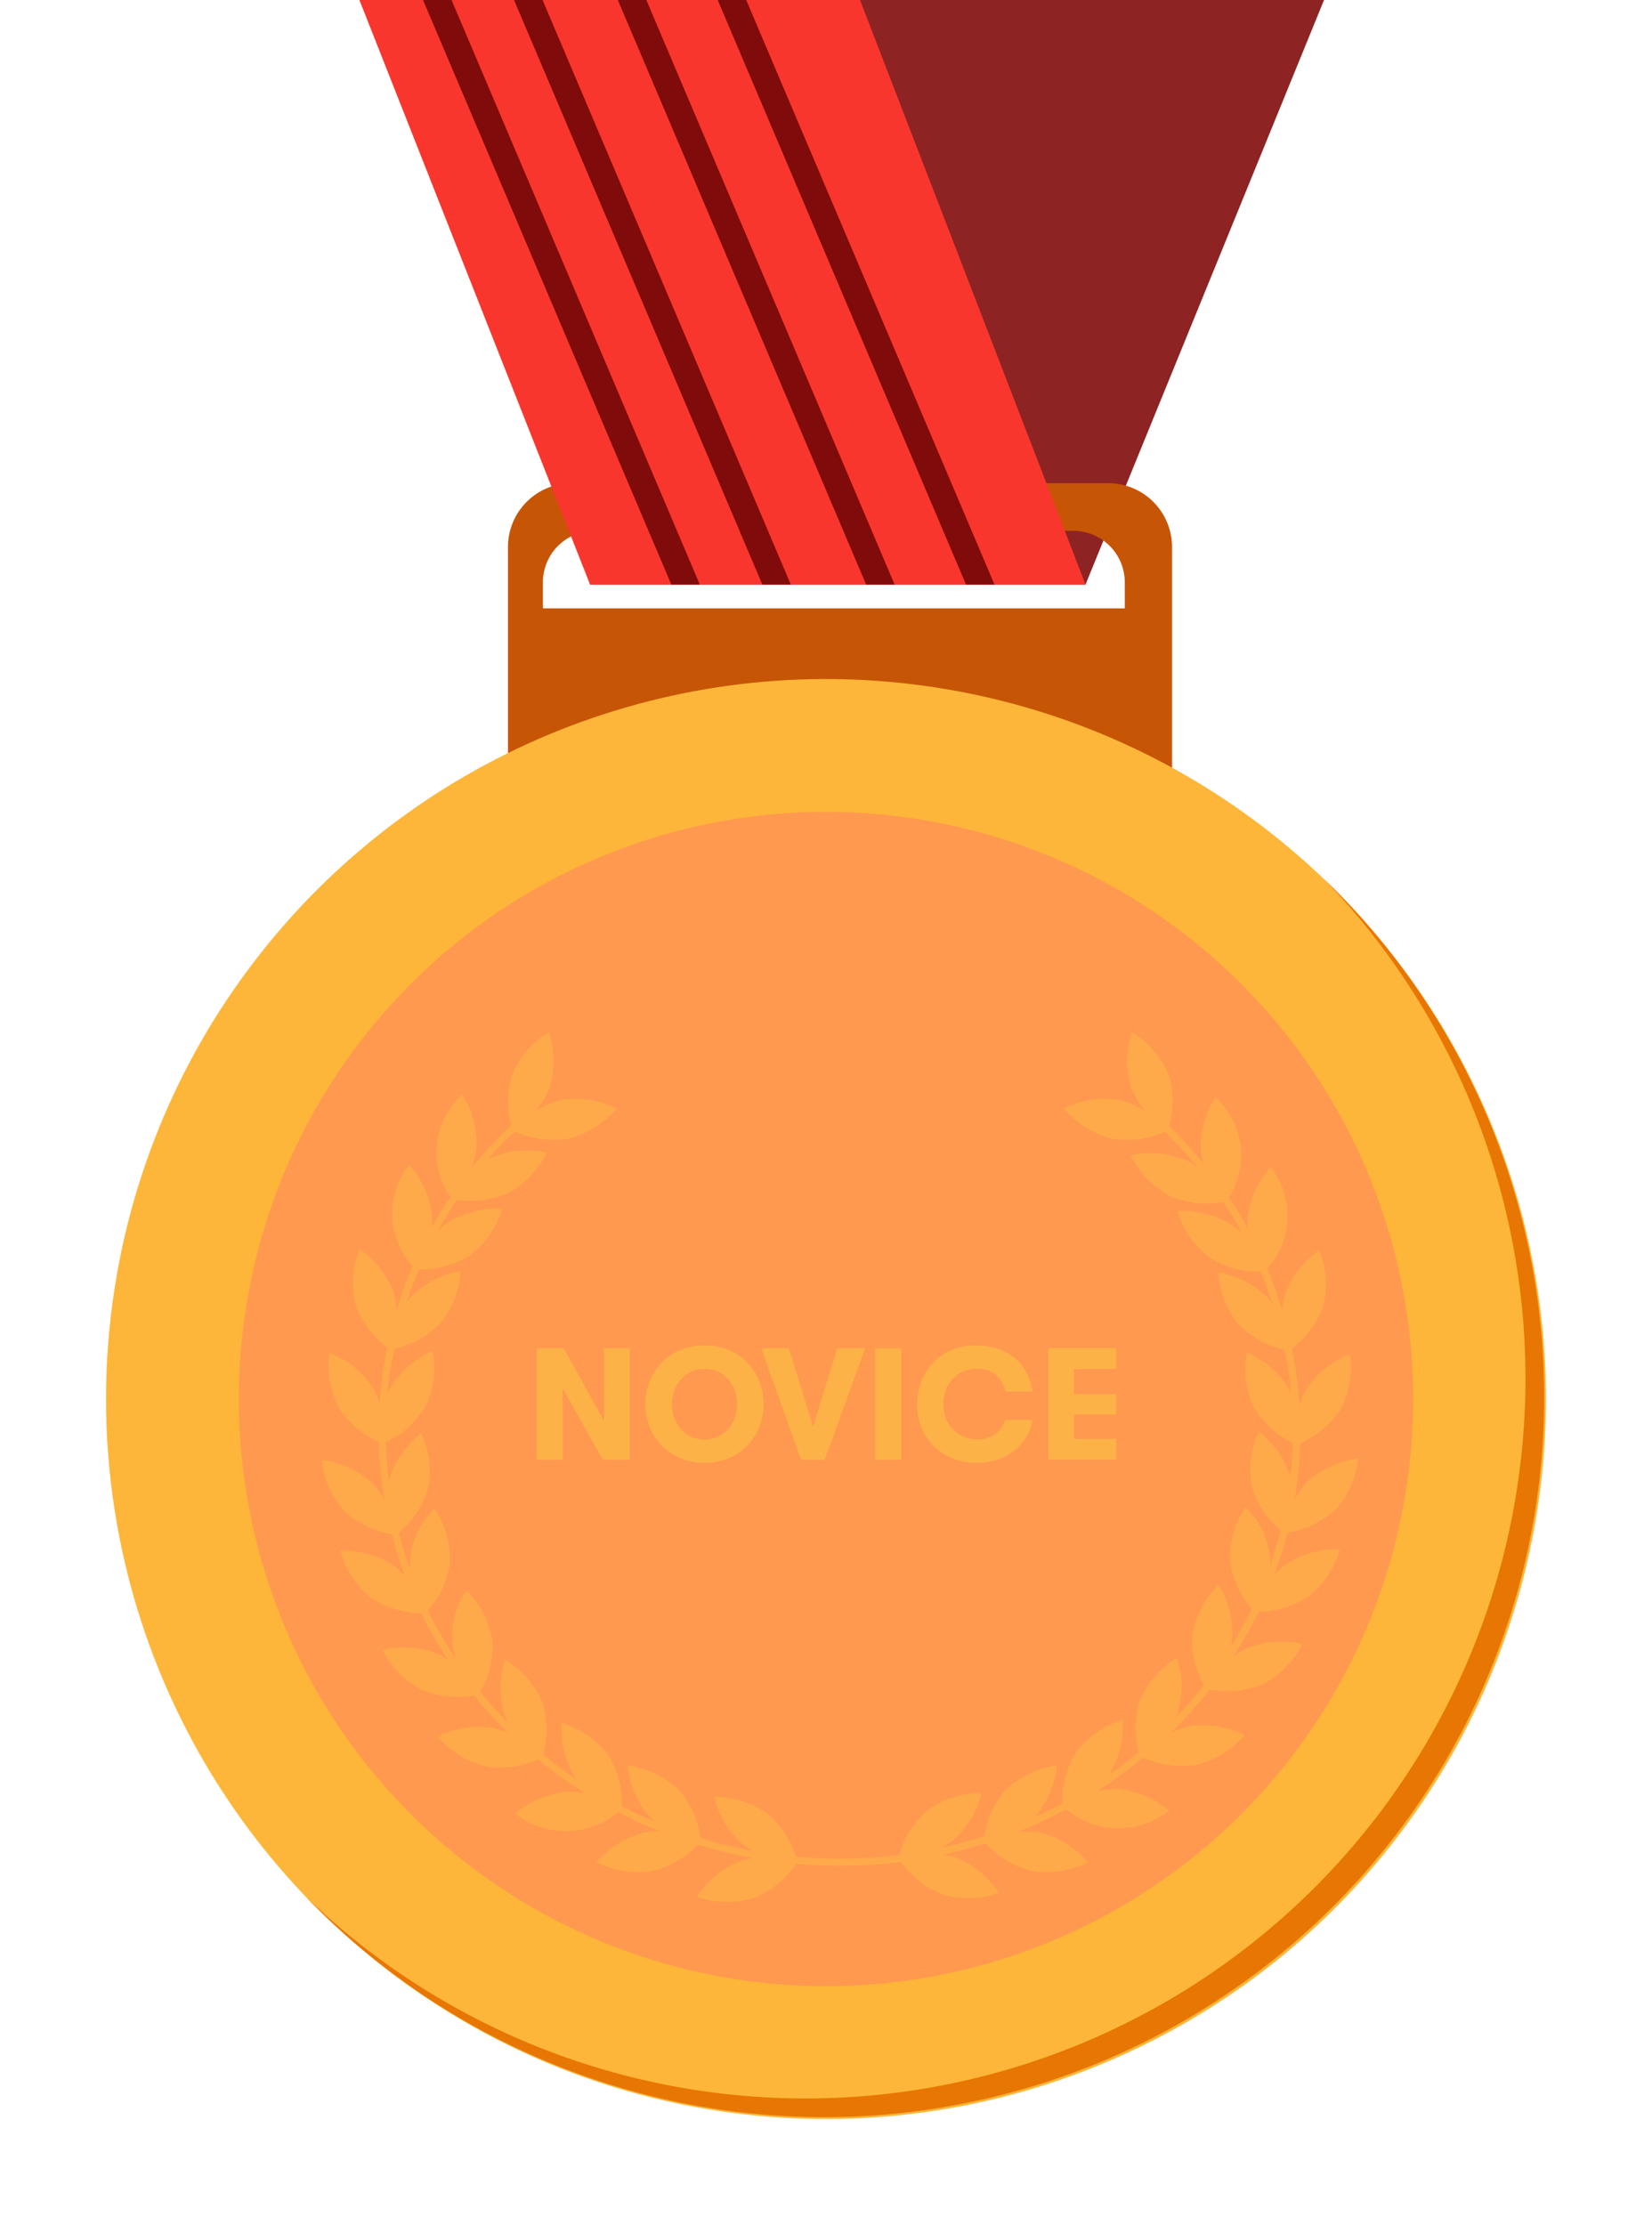 <svg xmlns="http://www.w3.org/2000/svg" width="45.904" height="61.825" viewBox="0 0 45.904 61.825"><g transform="translate(12.1)"><path d="M75.655,0,69.027,16.242H55.26L61.379,0Z" transform="translate(-50.964)" fill="#8d2323"/><path d="M62.568,55.16H47.662a1.772,1.772,0,0,0-1.772,1.772v9.493H64.342V56.932A1.773,1.773,0,0,0,62.568,55.16Zm.462,3.478H46.861v-.725a1.429,1.429,0,0,1,1.429-1.429H61.6a1.429,1.429,0,0,1,1.429,1.429Z" transform="translate(-43.875 -41.734)" fill="#c75506"/><path d="M28.93,0l6.409,16.242H49.106L42.84,0Z" transform="translate(-31.043)" fill="#f9362d"/><g transform="translate(-0.346)"><path d="M43.881,16.242,36.983,0H36.19l6.9,16.242Z" transform="translate(-36.19)" fill="#800b0b"/><path d="M54.271,16.242,47.373,0H46.58l6.9,16.242Z" transform="translate(-44.051)" fill="#800b0b"/><path d="M66.121,16.242,59.223,0H58.43l6.9,16.242Z" transform="translate(-53.017)" fill="#800b0b"/><path d="M77.521,16.242,70.623,0H69.83l6.9,16.242Z" transform="translate(-61.642)" fill="#800b0b"/></g><circle cx="20.005" cy="20.005" r="20.005" transform="translate(-12.1 55.415) rotate(-80.782)" fill="#fdb639"/><path d="M51.1,100.32A20.006,20.006,0,0,1,22.81,128.606,20.006,20.006,0,1,0,51.1,100.32Z" transform="translate(-26.413 -75.902)" fill="#e87603"/><circle cx="16.315" cy="16.315" r="16.315" transform="translate(-7.866 52.364) rotate(-80.782)" fill="#ff994f"/><g transform="translate(-3.164 28.673)" opacity="0.69"><g transform="translate(10.43 21.251)"><path d="M70.932,205.592a2.532,2.532,0,0,1,.808,1.336,2.619,2.619,0,0,1-1.5-.482,2.532,2.532,0,0,1-.808-1.336A2.6,2.6,0,0,1,70.932,205.592Z" transform="translate(-68.951 -205.109)" fill="#fdb248"/><path d="M68.67,212.094a2.622,2.622,0,0,1,1.58.032,2.563,2.563,0,0,1-1.21,1,2.622,2.622,0,0,1-1.58-.032A2.563,2.563,0,0,1,68.67,212.094Z" transform="translate(-67.46 -210.31)" fill="#fdb248"/></g><g transform="translate(1.692 15.522)"><path d="M60.959,202.192a2.513,2.513,0,0,1,.613,1.431,2.6,2.6,0,0,1-1.419-.682,2.513,2.513,0,0,1-.613-1.431A2.624,2.624,0,0,1,60.959,202.192Z" transform="translate(-52.73 -196.657)" fill="#fdb248"/><path d="M57.319,209.073a2.615,2.615,0,0,1,1.56.246,2.573,2.573,0,0,1-1.339.825,2.616,2.616,0,0,1-1.56-.246A2.589,2.589,0,0,1,57.319,209.073Z" transform="translate(-50.036 -202.351)" fill="#fdb248"/><path d="M53.283,197.553a2.511,2.511,0,0,1,.375,1.509,2.579,2.579,0,0,1-1.292-.893,2.511,2.511,0,0,1-.375-1.509A2.579,2.579,0,0,1,53.283,197.553Z" transform="translate(-47.013 -192.987)" fill="#fdb248"/><path d="M48.166,204.535a2.6,2.6,0,0,1,1.5.484,2.272,2.272,0,0,1-2.955.124A2.612,2.612,0,0,1,48.166,204.535Z" transform="translate(-43.022 -198.944)" fill="#fdb248"/><path d="M46.177,190.616a2.518,2.518,0,0,1-.007,1.555A2.566,2.566,0,0,1,45.136,191a2.518,2.518,0,0,1,.007-1.555A2.566,2.566,0,0,1,46.177,190.616Z" transform="translate(-41.738 -187.524)" fill="#fdb248"/><path d="M39.42,197.13a2.59,2.59,0,0,1,1.336.828,2.624,2.624,0,0,1-1.56.243,2.59,2.59,0,0,1-1.336-.828A2.609,2.609,0,0,1,39.42,197.13Z" transform="translate(-36.327 -193.314)" fill="#fdb248"/><path d="M40.644,182.95a2.515,2.515,0,0,1-.38,1.509,2.184,2.184,0,0,1-.343-2.889A2.525,2.525,0,0,1,40.644,182.95Z" transform="translate(-37.589 -181.57)" fill="#fdb248"/><path d="M33.135,188.257a2.55,2.55,0,0,1,1.1,1.115,2.622,2.622,0,0,1-1.575-.127,2.55,2.55,0,0,1-1.1-1.115A2.624,2.624,0,0,1,33.135,188.257Z" transform="translate(-31.56 -186.483)" fill="#fdb248"/></g><g transform="translate(0 6.036)"><path d="M35.8,173.745a2.53,2.53,0,0,1-.677,1.4,2.182,2.182,0,0,1,.246-2.9A2.509,2.509,0,0,1,35.8,173.745Z" transform="translate(-32.232 -165.033)" fill="#fdb248"/><path d="M28.249,177.447a2.536,2.536,0,0,1,.854,1.307,2.628,2.628,0,0,1-1.519-.431,2.536,2.536,0,0,1-.854-1.307A2.625,2.625,0,0,1,28.249,177.447Z" transform="translate(-26.214 -168.638)" fill="#fdb248"/><path d="M33.226,165.163a2.527,2.527,0,0,1-.893,1.28,2.516,2.516,0,0,1-.185-1.543,2.541,2.541,0,0,1,.893-1.28A2.5,2.5,0,0,1,33.226,165.163Z" transform="translate(-30.271 -158.504)" fill="#fdb248"/><path d="M26.039,167.312a2.521,2.521,0,0,1,.633,1.424,2.6,2.6,0,0,1-1.429-.662,2.521,2.521,0,0,1-.633-1.424A2.62,2.62,0,0,1,26.039,167.312Z" transform="translate(-24.61 -160.796)" fill="#fdb248"/><path d="M32.671,155.771a2.569,2.569,0,0,1-1.183,1.03,2.506,2.506,0,0,1,.2-1.541,2.569,2.569,0,0,1,1.183-1.03A2.506,2.506,0,0,1,32.671,155.771Z" transform="translate(-29.782 -151.399)" fill="#fdb248"/><path d="M26.661,155.443a2.521,2.521,0,0,1,.263,1.533,2.581,2.581,0,0,1-1.222-.983,2.5,2.5,0,0,1-.263-1.533A2.563,2.563,0,0,1,26.661,155.443Z" transform="translate(-25.217 -151.573)" fill="#fdb248"/><path d="M33.817,146.571a2.607,2.607,0,0,1-1.4.728,2.5,2.5,0,0,1,.565-1.451,2.607,2.607,0,0,1,1.4-.728A2.529,2.529,0,0,1,33.817,146.571Z" transform="translate(-30.519 -144.507)" fill="#fdb248"/><path d="M29.314,143.839a2.5,2.5,0,0,1-.112,1.55,2.55,2.55,0,0,1-.954-1.239,2.5,2.5,0,0,1,.112-1.55A2.564,2.564,0,0,1,29.314,143.839Z" transform="translate(-27.301 -142.6)" fill="#fdb248"/></g><path d="M36.839,139.266a2.614,2.614,0,0,1-1.529.394,2.538,2.538,0,0,1,.886-1.288,2.614,2.614,0,0,1,1.529-.394A2.538,2.538,0,0,1,36.839,139.266Z" transform="translate(-32.706 -133.064)" fill="#fdb248"/><path d="M33.78,134.389a2.51,2.51,0,0,1-.467,1.485,2.181,2.181,0,0,1-.175-2.9A2.519,2.519,0,0,1,33.78,134.389Z" transform="translate(-30.706 -129.278)" fill="#fdb248"/><path d="M41,132.52a2.615,2.615,0,0,1-1.572.151,2.543,2.543,0,0,1,1.081-1.132,2.615,2.615,0,0,1,1.572-.151A2.555,2.555,0,0,1,41,132.52Z" transform="translate(-35.823 -128.036)" fill="#fdb248"/><path d="M38.84,126.452a2.522,2.522,0,0,1-.7,1.392,2.179,2.179,0,0,1,.295-2.894A2.521,2.521,0,0,1,38.84,126.452Z" transform="translate(-34.531 -123.21)" fill="#fdb248"/><g transform="translate(16.03 21.142)"><path d="M91.278,205.142a2.532,2.532,0,0,0-.808,1.336,2.619,2.619,0,0,0,1.5-.482,2.532,2.532,0,0,0,.808-1.336A2.619,2.619,0,0,0,91.278,205.142Z" transform="translate(-90.47 -204.66)" fill="#fdb248"/><path d="M92.05,211.654a2.622,2.622,0,0,0-1.58.032,2.563,2.563,0,0,0,1.21,1,2.622,2.622,0,0,0,1.58-.032A2.578,2.578,0,0,0,92.05,211.654Z" transform="translate(-90.47 -209.867)" fill="#fdb248"/></g><g transform="translate(18.399 15.366)"><path d="M100.813,202.192a2.513,2.513,0,0,0-.613,1.431,2.6,2.6,0,0,0,1.419-.682,2.513,2.513,0,0,0,.613-1.431A2.624,2.624,0,0,0,100.813,202.192Z" transform="translate(-100.2 -196.501)" fill="#fdb248"/><path d="M101.76,209.073a2.615,2.615,0,0,0-1.56.246,2.573,2.573,0,0,0,1.339.825,2.616,2.616,0,0,0,1.56-.246A2.589,2.589,0,0,0,101.76,209.073Z" transform="translate(-100.2 -202.195)" fill="#fdb248"/><path d="M109.576,197.223a2.511,2.511,0,0,0-.375,1.509,2.58,2.58,0,0,0,1.292-.893,2.511,2.511,0,0,0,.375-1.509A2.579,2.579,0,0,0,109.576,197.223Z" transform="translate(-107.005 -192.582)" fill="#fdb248"/><path d="M110.712,204.205a2.616,2.616,0,0,0-1.5.484,2.272,2.272,0,0,0,2.955.124A2.589,2.589,0,0,0,110.712,204.205Z" transform="translate(-107.017 -198.539)" fill="#fdb248"/><path d="M117.636,190.436a2.518,2.518,0,0,0,.007,1.555,2.565,2.565,0,0,0,1.034-1.176,2.518,2.518,0,0,0-.007-1.555A2.566,2.566,0,0,0,117.636,190.436Z" transform="translate(-113.298 -187.232)" fill="#fdb248"/><path d="M119.4,196.953a2.589,2.589,0,0,0-1.336.828,2.624,2.624,0,0,0,1.56.243,2.59,2.59,0,0,0,1.336-.828A2.63,2.63,0,0,0,119.4,196.953Z" transform="translate(-113.713 -193.024)" fill="#fdb248"/><path d="M123.981,182.31a2.515,2.515,0,0,0,.38,1.509,2.549,2.549,0,0,0,.725-1.38,2.515,2.515,0,0,0-.38-1.509A2.521,2.521,0,0,0,123.981,182.31Z" transform="translate(-118.183 -180.93)" fill="#fdb248"/><path d="M126.68,187.61a2.55,2.55,0,0,0-1.1,1.115,2.622,2.622,0,0,0,1.575-.127,2.55,2.55,0,0,0,1.1-1.115A2.644,2.644,0,0,0,126.68,187.61Z" transform="translate(-119.402 -185.838)" fill="#fdb248"/></g><g transform="translate(24.917 6.068)"><path d="M128.3,173.584a2.531,2.531,0,0,0,.677,1.4,2.182,2.182,0,0,0-.246-2.9A2.509,2.509,0,0,0,128.3,173.584Z" transform="translate(-127.974 -164.944)" fill="#fdb248"/><path d="M131.954,177.286a2.536,2.536,0,0,0-.854,1.307,2.618,2.618,0,0,0,1.516-.431,2.535,2.535,0,0,0,.854-1.307A2.6,2.6,0,0,0,131.954,177.286Z" transform="translate(-130.097 -168.548)" fill="#fdb248"/><path d="M130.654,164.983a2.541,2.541,0,0,0,.893,1.28,2.515,2.515,0,0,0,.185-1.543,2.541,2.541,0,0,0-.893-1.28A2.5,2.5,0,0,0,130.654,164.983Z" transform="translate(-129.717 -158.399)" fill="#fdb248"/><path d="M135.133,167.132a2.521,2.521,0,0,0-.633,1.424,2.6,2.6,0,0,0,1.429-.662,2.521,2.521,0,0,0,.633-1.424A2.62,2.62,0,0,0,135.133,167.132Z" transform="translate(-132.67 -160.692)" fill="#fdb248"/><path d="M130.29,155.911a2.569,2.569,0,0,0,1.183,1.03,2.506,2.506,0,0,0-.2-1.541,2.569,2.569,0,0,0-1.183-1.03A2.507,2.507,0,0,0,130.29,155.911Z" transform="translate(-129.3 -151.537)" fill="#fdb248"/><path d="M136.092,155.573a2.5,2.5,0,0,0-.263,1.533,2.581,2.581,0,0,0,1.222-.983,2.5,2.5,0,0,0,.263-1.533A2.574,2.574,0,0,0,136.092,155.573Z" transform="translate(-133.655 -151.703)" fill="#fdb248"/><path d="M127.545,146.691a2.607,2.607,0,0,0,1.4.728,2.5,2.5,0,0,0-.565-1.451,2.607,2.607,0,0,0-1.4-.728A2.5,2.5,0,0,0,127.545,146.691Z" transform="translate(-126.98 -144.629)" fill="#fdb248"/><path d="M134.328,143.969a2.5,2.5,0,0,0,.112,1.55,2.564,2.564,0,0,0,.954-1.239,2.5,2.5,0,0,0-.112-1.55A2.549,2.549,0,0,0,134.328,143.969Z" transform="translate(-132.478 -142.73)" fill="#fdb248"/></g><path d="M123.206,139.526a2.614,2.614,0,0,0,1.529.394,2.538,2.538,0,0,0-.886-1.288,2.614,2.614,0,0,0-1.529-.394A2.538,2.538,0,0,0,123.206,139.526Z" transform="translate(-98.537 -133.261)" fill="#fdb248"/><path d="M130.31,134.649a2.509,2.509,0,0,0,.467,1.485,2.181,2.181,0,0,0,.175-2.9A2.519,2.519,0,0,0,130.31,134.649Z" transform="translate(-104.58 -129.474)" fill="#fdb248"/><path d="M118.061,132.83a2.615,2.615,0,0,0,1.572.151,2.543,2.543,0,0,0-1.081-1.132,2.615,2.615,0,0,0-1.572-.151A2.543,2.543,0,0,0,118.061,132.83Z" transform="translate(-94.497 -128.271)" fill="#fdb248"/><path d="M124.971,126.762a2.522,2.522,0,0,0,.7,1.392,2.179,2.179,0,0,0-.295-2.894A2.5,2.5,0,0,0,124.971,126.762Z" transform="translate(-100.536 -123.444)" fill="#fdb248"/><path d="M52.495,126.46a1.212,1.212,0,0,1-.114.1.337.337,0,0,1-.039.024,11.6,11.6,0,0,1,4.172,8.84c0,6.564-5.654,11.9-12.606,11.9s-12.606-5.34-12.606-11.9a11.555,11.555,0,0,1,3.838-8.543,1.164,1.164,0,0,1-.2-.08,11.734,11.734,0,0,0-3.838,8.624c0,6.669,5.744,12.095,12.808,12.095s12.808-5.425,12.808-12.095A11.787,11.787,0,0,0,52.495,126.46Z" transform="translate(-29.52 -124.352)" fill="#fdb248"/><path d="M48,126.527a2.608,2.608,0,0,1-1.563-.229,2.58,2.58,0,0,1,1.329-.84,2.608,2.608,0,0,1,1.563.229A2.58,2.58,0,0,1,48,126.527Z" transform="translate(-41.127 -123.562)" fill="#fdb248"/><path d="M47.028,119.353a2.553,2.553,0,0,1-1.022,1.185,2.494,2.494,0,0,1-.022-1.553,2.553,2.553,0,0,1,1.022-1.185A2.512,2.512,0,0,1,47.028,119.353Z" transform="translate(-40.692 -117.8)" fill="#fdb248"/><path d="M110.669,126.527a2.608,2.608,0,0,0,1.563-.229,2.58,2.58,0,0,0-1.329-.84,2.608,2.608,0,0,0-1.563.229A2.593,2.593,0,0,0,110.669,126.527Z" transform="translate(-88.717 -123.562)" fill="#fdb248"/><path d="M116.657,119.353a2.553,2.553,0,0,0,1.022,1.185,2.494,2.494,0,0,0,.022-1.553,2.552,2.552,0,0,0-1.022-1.185A2.512,2.512,0,0,0,116.657,119.353Z" transform="translate(-94.164 -117.8)" fill="#fdb248"/></g><g transform="translate(2.811 37.384)"><path d="M51.032,155.93v-2.02h.713v3.1H51l-1.117-1.993v1.993H49.16v-3.1h.75Z" transform="translate(-49.16 -153.832)" fill="#fdb248"/><path d="M63.215,156.849a1.692,1.692,0,0,1-.691-.136,1.559,1.559,0,0,1-.518-.36,1.578,1.578,0,0,1-.324-.521,1.755,1.755,0,0,1-.112-.613,1.7,1.7,0,0,1,.112-.613,1.577,1.577,0,0,1,.324-.521,1.559,1.559,0,0,1,.518-.36,1.692,1.692,0,0,1,.691-.134,1.713,1.713,0,0,1,.689.134,1.544,1.544,0,0,1,.84.881,1.736,1.736,0,0,1,0,1.227,1.54,1.54,0,0,1-.324.521,1.573,1.573,0,0,1-.516.36A1.642,1.642,0,0,1,63.215,156.849Zm0-.645a.855.855,0,0,0,.664-.3,1.006,1.006,0,0,0,.18-.314,1.14,1.14,0,0,0,0-.735.979.979,0,0,0-.18-.314.843.843,0,0,0-.285-.219.87.87,0,0,0-.38-.083.837.837,0,0,0-.38.083.875.875,0,0,0-.285.219,1.006,1.006,0,0,0-.18.314,1.141,1.141,0,0,0,0,.735.954.954,0,0,0,.18.314.854.854,0,0,0,.664.3Z" transform="translate(-58.549 -153.59)" fill="#fdb248"/><path d="M76.557,157.011H75.9l-1.107-3.1h.767l.674,2.188.669-2.188h.779Z" transform="translate(-68.552 -153.832)" fill="#fdb248"/><path d="M87.8,153.92h.725v3.1H87.8Z" transform="translate(-78.395 -153.84)" fill="#fdb248"/><path d="M95.8,155.666a1.371,1.371,0,0,1-.17.465,1.423,1.423,0,0,1-.326.38,1.586,1.586,0,0,1-.465.256,1.794,1.794,0,0,1-.584.092,1.723,1.723,0,0,1-.7-.134,1.594,1.594,0,0,1-.523-.355,1.528,1.528,0,0,1-.329-.521,1.737,1.737,0,0,1-.112-.626,1.678,1.678,0,0,1,.112-.611,1.546,1.546,0,0,1,.321-.518,1.578,1.578,0,0,1,.511-.36,1.646,1.646,0,0,1,.682-.134,1.869,1.869,0,0,1,.64.1,1.428,1.428,0,0,1,.477.275,1.334,1.334,0,0,1,.312.406,1.664,1.664,0,0,1,.151.5h-.75a.869.869,0,0,0-.09-.253.815.815,0,0,0-.163-.2.737.737,0,0,0-.234-.136.9.9,0,0,0-.3-.049.918.918,0,0,0-.4.083.883.883,0,0,0-.295.217.931.931,0,0,0-.183.312,1.109,1.109,0,0,0-.061.368,1.155,1.155,0,0,0,.063.382.936.936,0,0,0,.19.314.887.887,0,0,0,.307.212,1.045,1.045,0,0,0,.414.078.8.8,0,0,0,.253-.041.783.783,0,0,0,.219-.114.765.765,0,0,0,.17-.173.724.724,0,0,0,.1-.214Z" transform="translate(-82.019 -153.598)" fill="#fdb248"/><path d="M108.278,154.487v.7h1.173v.562h-1.173v.682h1.173v.577H107.56v-3.1h1.891v.577Z" transform="translate(-93.345 -153.832)" fill="#fdb248"/></g></g></svg>